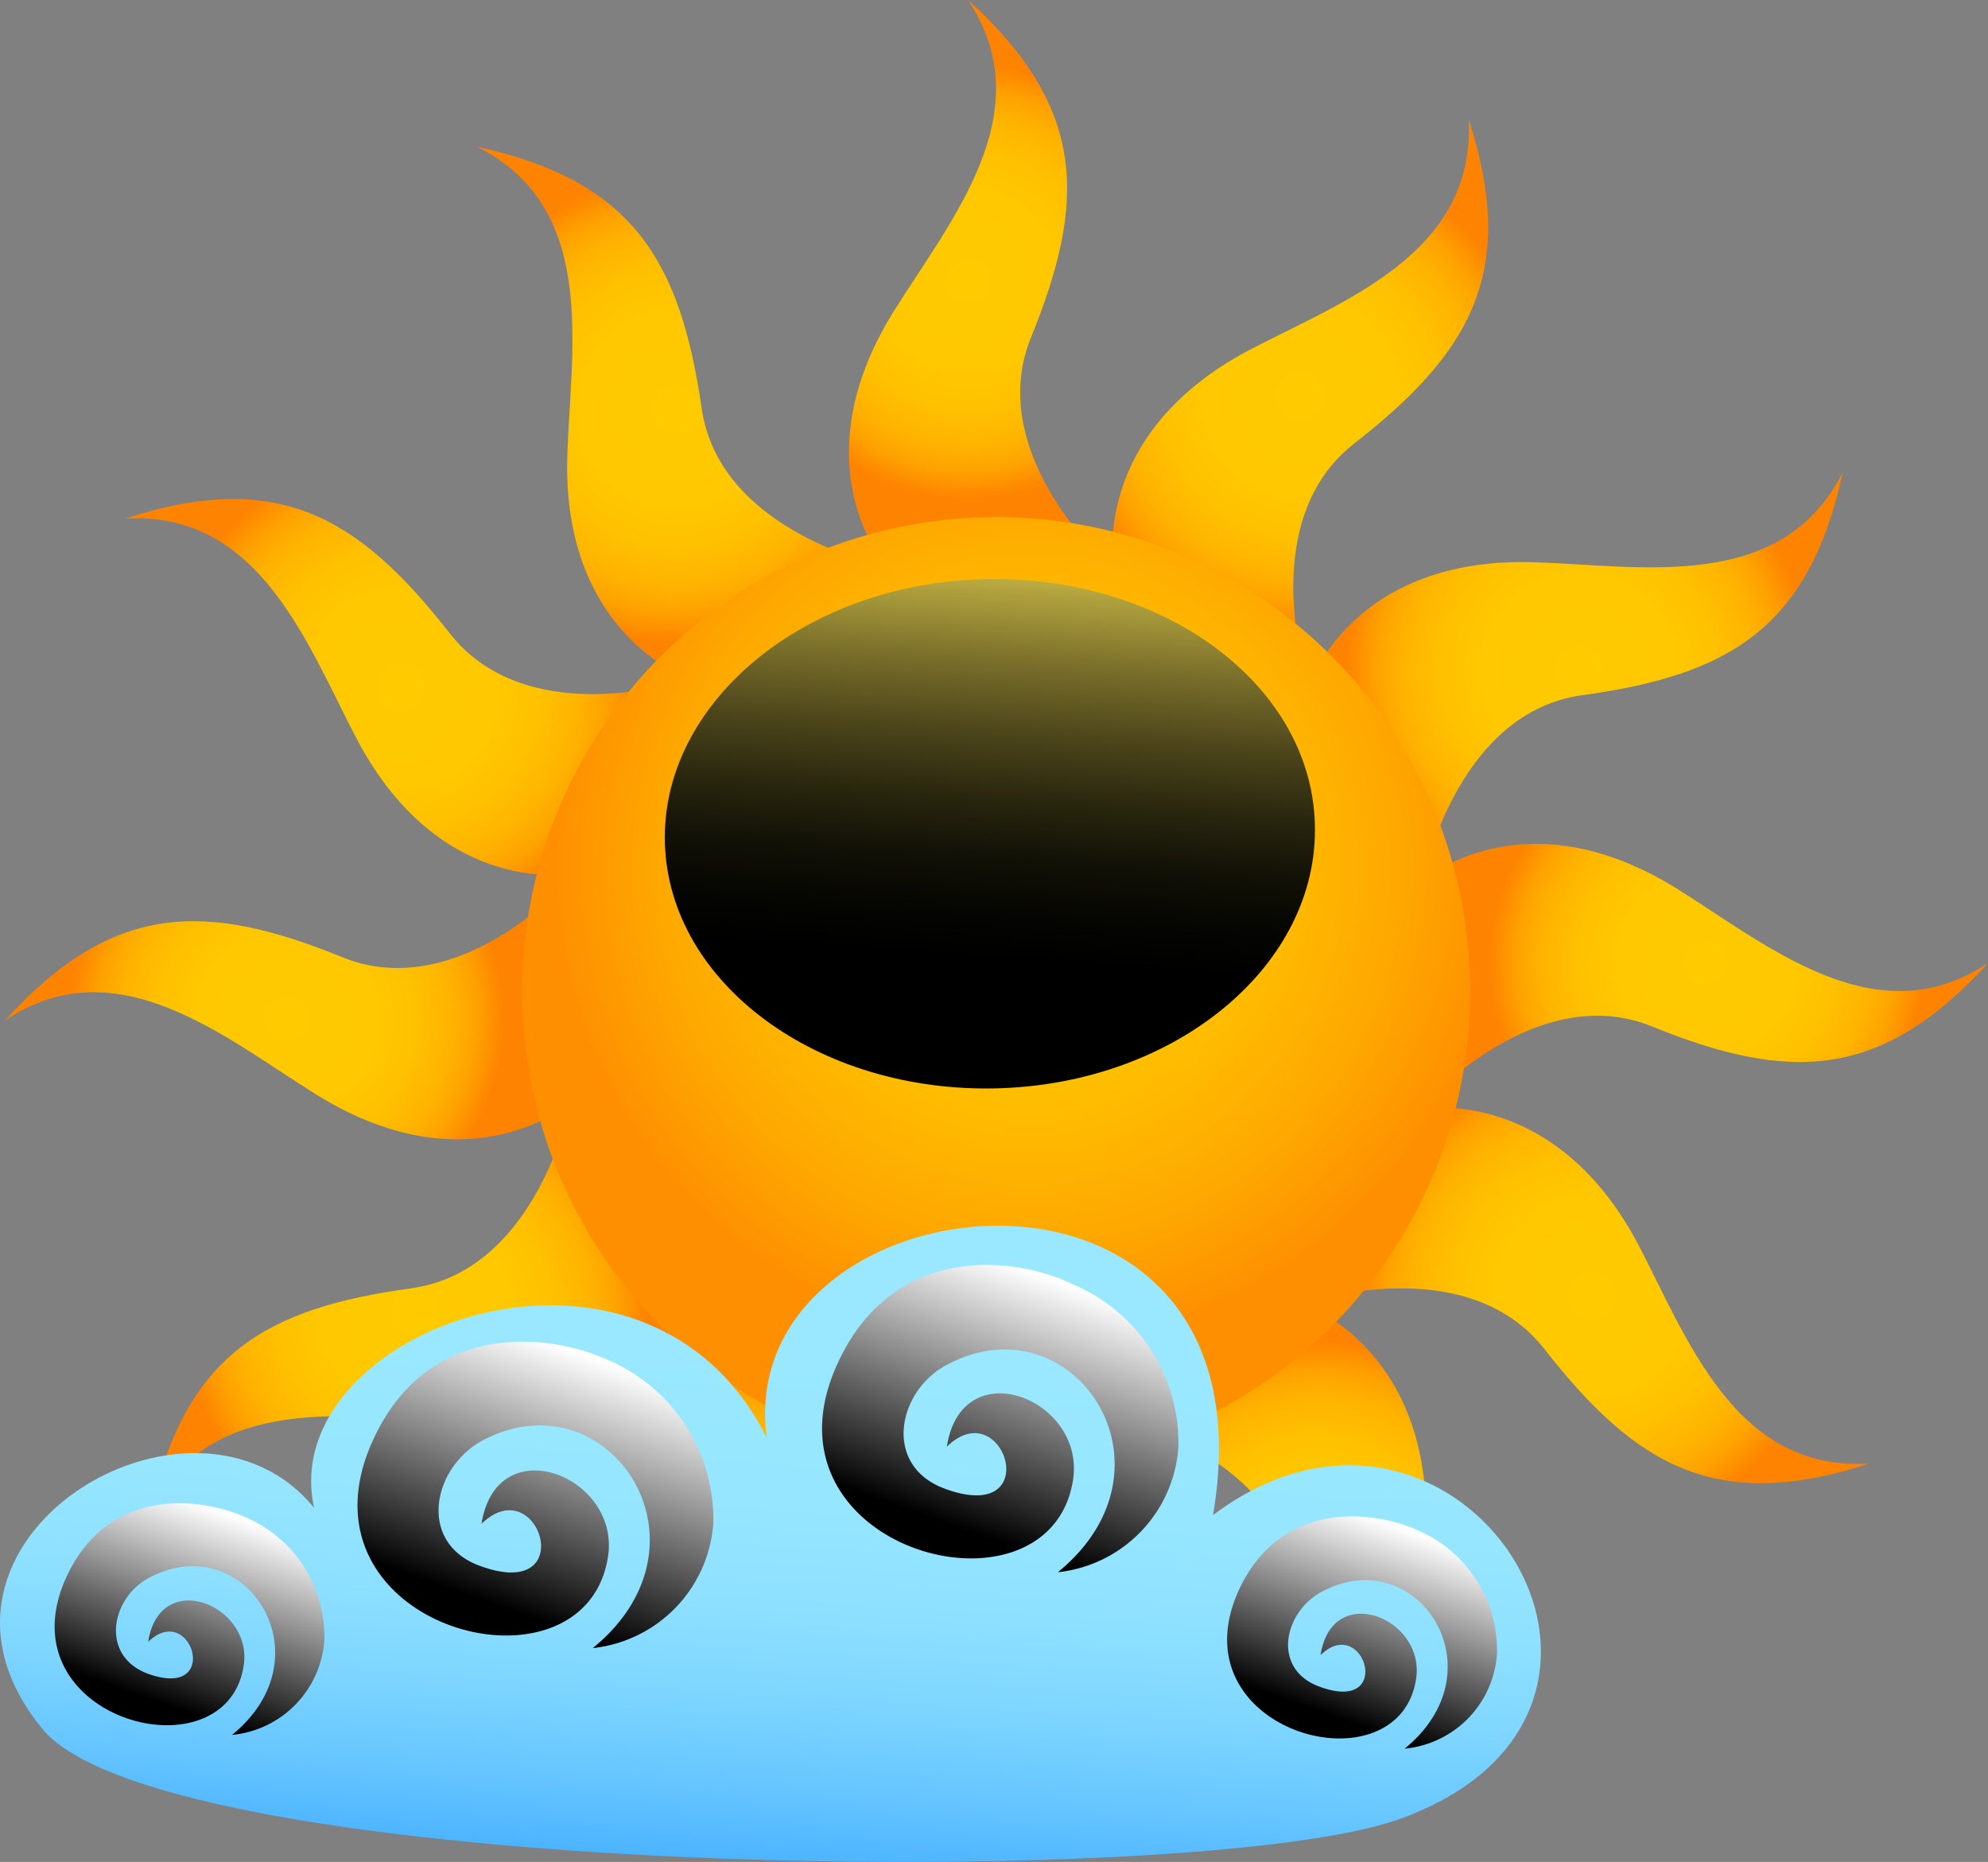 <svg xmlns="http://www.w3.org/2000/svg" xmlns:xlink="http://www.w3.org/1999/xlink" viewBox="0 0 79.68 74.61"><rect x="0" y="0" width="79.68" height="74.61" fill="#808080" stroke="none"/><defs><style>.cls-1{isolation:isolate;}.cls-2{fill:url(#radial-gradient);}.cls-3{fill:url(#radial-gradient-2);}.cls-4{fill:url(#radial-gradient-3);}.cls-5{fill:url(#radial-gradient-4);}.cls-6{fill:url(#radial-gradient-5);}.cls-7{fill:url(#radial-gradient-6);}.cls-8{fill:url(#radial-gradient-7);}.cls-9{fill:url(#radial-gradient-8);}.cls-10{fill:url(#radial-gradient-9);}.cls-11{fill:url(#radial-gradient-10);}.cls-12{fill:url(#radial-gradient-11);}.cls-13{fill:url(#radial-gradient-12);}.cls-14{fill:url(#radial-gradient-13);}.cls-15,.cls-17,.cls-18,.cls-19,.cls-20{mix-blend-mode:screen;}.cls-15{fill:url(#linear-gradient);}.cls-16{fill:url(#linear-gradient-2);}.cls-17{fill:url(#linear-gradient-3);}.cls-18{fill:url(#linear-gradient-4);}.cls-19{fill:url(#linear-gradient-5);}.cls-20{fill:url(#linear-gradient-6);}</style><radialGradient id="radial-gradient" cx="31.96" cy="17.81" r="8.73" gradientTransform="translate(6.31 -5.51) rotate(-1.81)" gradientUnits="userSpaceOnUse"><stop offset="0" stop-color="#ffca00"/><stop offset="0.41" stop-color="#ffc800"/><stop offset="0.6" stop-color="#ffc000"/><stop offset="0.75" stop-color="#ffb400"/><stop offset="0.87" stop-color="#fea200"/><stop offset="0.97" stop-color="#fe8a00"/><stop offset="1" stop-color="#fe8300"/></radialGradient><radialGradient id="radial-gradient-2" cx="20.07" cy="22.56" r="9.34" xlink:href="#radial-gradient"/><radialGradient id="radial-gradient-3" cx="8.74" cy="33.37" r="9.45" xlink:href="#radial-gradient"/><radialGradient id="radial-gradient-4" cx="3.72" cy="46.51" r="8.73" xlink:href="#radial-gradient"/><radialGradient id="radial-gradient-5" cx="8.47" cy="58.4" r="9.34" xlink:href="#radial-gradient"/><radialGradient id="radial-gradient-6" cx="19.28" cy="69.74" r="9.44" xlink:href="#radial-gradient"/><radialGradient id="radial-gradient-7" cx="32.42" cy="74.76" r="8.73" xlink:href="#radial-gradient"/><radialGradient id="radial-gradient-8" cx="44.31" cy="70.01" r="9.34" xlink:href="#radial-gradient"/><radialGradient id="radial-gradient-9" cx="55.64" cy="59.2" r="9.45" xlink:href="#radial-gradient"/><radialGradient id="radial-gradient-10" cx="60.66" cy="46.06" r="8.73" xlink:href="#radial-gradient"/><radialGradient id="radial-gradient-11" cx="55.91" cy="34.17" r="9.34" xlink:href="#radial-gradient"/><radialGradient id="radial-gradient-12" cx="45.11" cy="22.83" r="9.45" xlink:href="#radial-gradient"/><radialGradient id="radial-gradient-13" cx="33.65" cy="41.42" r="18.98" gradientTransform="translate(6.31 -5.51) rotate(-1.81)" gradientUnits="userSpaceOnUse"><stop offset="0" stop-color="#ffca00"/><stop offset="0.27" stop-color="#ffc600"/><stop offset="0.53" stop-color="#fb0"/><stop offset="0.78" stop-color="#fea800"/><stop offset="1" stop-color="#fe9000"/></radialGradient><linearGradient id="linear-gradient" x1="33.31" y1="28.15" x2="31.62" y2="44.94" gradientTransform="translate(6.31 -5.51) rotate(-1.81)" gradientUnits="userSpaceOnUse"><stop offset="0" stop-color="#e0cc4e"/><stop offset="0.14" stop-color="#ac9d3c"/><stop offset="0.3" stop-color="#786d2a"/><stop offset="0.46" stop-color="#4d461b"/><stop offset="0.61" stop-color="#2b280f"/><stop offset="0.75" stop-color="#131207"/><stop offset="0.89" stop-color="#050502"/><stop offset="1"/></linearGradient><linearGradient id="linear-gradient-2" x1="31.36" y1="54.45" x2="31.36" y2="75.84" gradientTransform="matrix(1, 0.06, -0.06, 1, 3.65, -2.15)" gradientUnits="userSpaceOnUse"><stop offset="0" stop-color="#99e8ff"/><stop offset="0.28" stop-color="#96e6ff"/><stop offset="0.48" stop-color="#8de0ff"/><stop offset="0.65" stop-color="#7dd5ff"/><stop offset="0.81" stop-color="#67c6ff"/><stop offset="0.96" stop-color="#4bb3ff"/><stop offset="1" stop-color="#42adff"/></linearGradient><linearGradient id="linear-gradient-3" x1="43.82" y1="88.41" x2="43.82" y2="96.47" gradientTransform="translate(44.4 -36.75) rotate(19.5)" gradientUnits="userSpaceOnUse"><stop offset="0" stop-color="#fff"/><stop offset="1"/></linearGradient><linearGradient id="linear-gradient-4" x1="-0.65" y1="103.59" x2="-0.65" y2="111.65" xlink:href="#linear-gradient-3"/><linearGradient id="linear-gradient-5" x1="27.36" y1="83.68" x2="27.36" y2="94.35" xlink:href="#linear-gradient-3"/><linearGradient id="linear-gradient-6" x1="10.81" y1="92.81" x2="10.81" y2="103.48" xlink:href="#linear-gradient-3"/></defs><title>Asset 15</title><g class="cls-1"><g id="Layer_2" data-name="Layer 2"><g id="weather"><path class="cls-2" d="M35.52,22.68s-3.54-4,.28-10.17c2.28-3.66,6-8,3-12.51,4.78,4.34,4.74,8.08,2.52,13.53-1.84,4.52,2.82,8.81,2.82,8.81Z"/><path class="cls-3" d="M27.59,27.18s-5.09-1.73-4.85-8.95c.14-4.31,1.24-9.92-3.62-12.35,6.3,1.37,8.14,4.62,9,10.45.66,4.83,6.85,6.22,6.85,6.22Z"/><path class="cls-4" d="M23,35s-5.27,1.05-8.67-5.33c-2-3.8-3.89-9.2-9.31-8.89,6.14-2,9.36-.06,13,4.59,3,3.85,9,2,9,2Z"/><path class="cls-5" d="M22.89,44.16s-4,3.54-10.18-.28c-3.66-2.27-8-6-12.5-3,4.33-4.77,8.07-4.74,13.52-2.52,4.52,1.84,8.81-2.82,8.81-2.82Z"/><path class="cls-6" d="M27.39,52.1s-1.73,5.08-9,4.84c-4.3-.13-9.91-1.23-12.35,3.62,1.37-6.3,4.62-8.14,10.46-8.94,4.83-.67,6.21-6.85,6.21-6.85Z"/><path class="cls-7" d="M22.14,70.63c1.74-2.5,5.14-3.82,7.78-5.23,6.38-3.41,5.33-8.68,5.33-8.68l-7.68-4s1.9,6.05-2,9c-3.58,2.79-5.52,5.35-5.32,9.19Z"/><path class="cls-8" d="M38.53,66c-.34.84-.62,1.64-.85,2.4,2-.26,4-.51,6-.75.14-.21.27-.42.4-.63,3.82-6.14.28-10.17.28-10.17l-8.66.35S40.37,61.43,38.53,66Z"/><path class="cls-9" d="M51.82,63.15a22.78,22.78,0,0,0,.73,3.51c1.47-.14,2.94-.26,4.41-.38,0-1.7.14-3.45.19-5,.24-7.23-4.85-9-4.85-9L45,56.93S51.16,58.32,51.82,63.15Z"/><path class="cls-10" d="M56.93,44.44s5.27-1,8.68,5.33c2,3.8,3.88,9.2,9.3,8.88-6.14,2-9.36.07-13-4.58-3-3.85-9-2-9-2Z"/><path class="cls-11" d="M57,35.31s4-3.54,10.18.28c3.66,2.28,8,6,12.5,3-4.33,4.77-8.07,4.74-13.52,2.52C61.64,39.32,57.35,44,57.35,44Z"/><path class="cls-12" d="M52.51,27.38s1.72-5.09,9-4.85c4.31.14,9.91,1.24,12.35-3.61-1.36,6.3-4.62,8.14-10.46,8.94-4.83.67-6.21,6.85-6.21,6.85Z"/><path class="cls-13" d="M44.64,22.75s-1-5.26,5.33-8.67c3.8-2,9.2-3.88,8.89-9.31,2,6.14.07,9.37-4.58,13-3.85,3-2,9-2,9Z"/><path class="cls-14" d="M58.92,39.14A19,19,0,1,0,40.54,58.71,19,19,0,0,0,58.92,39.14Z"/><path class="cls-15" d="M52.7,33c-.17-5.63-6.15-10-13.34-9.79s-12.89,5-12.71,10.6,6.15,10,13.34,9.8S52.88,38.64,52.7,33Z"/><path class="cls-16" d="M1.7,69.28c-6.15-7.49,6-14.84,10.89-8.86C11,53.25,25.84,47.83,30.73,57.61,29.32,47,51.36,44.54,48.62,60.71c9.81-7.38,19.67,7.79,7.48,12.18C48,75.81,6.61,75.27,1.7,69.28Z"/><path class="cls-17" d="M49.68,63.66C47,69.38,56,71.84,56.75,67.32c.43-2.47-3.36-4-3.82-1,1.73-1.68,3,2.4-.06,1.26-1.91-.71-1.42-3,.13-3.81,3.8-2,7.19,3.13,3.3,6.3A4.09,4.09,0,0,0,60,66.25a5.24,5.24,0,0,0-3.13-4.91C55.09,60.52,51.39,60.06,49.68,63.66Z"/><path class="cls-18" d="M2.69,63.13C0,68.85,9,71.31,9.76,66.79c.43-2.47-3.36-4-3.82-1,1.73-1.68,3,2.4-.06,1.26C4,66.31,4.46,64,6,63.21c3.8-2,7.2,3.13,3.3,6.31A4.1,4.1,0,0,0,13,65.73a5.21,5.21,0,0,0-3.13-4.92C8.1,60,4.4,59.53,2.69,63.13Z"/><path class="cls-19" d="M33.63,54.51C30,62.07,42,65.33,43,59.35c.56-3.28-4.45-5.26-5.05-1.38,2.28-2.22,4,3.19-.09,1.68-2.53-.94-1.87-4,.17-5,5-2.59,9.52,4.15,4.37,8.35a5.42,5.42,0,0,0,4.83-5,6.9,6.9,0,0,0-4.15-6.5C40.8,50.35,35.9,49.74,33.63,54.51Z"/><path class="cls-20" d="M15,57.6c-3.59,7.56,8.34,10.82,9.36,4.84.57-3.28-4.45-5.26-5.06-1.38,2.29-2.22,4,3.19-.08,1.68-2.53-.94-1.87-4,.18-5.05,5-2.58,9.52,4.15,4.36,8.35a5.42,5.42,0,0,0,4.83-5,6.94,6.94,0,0,0-4.15-6.51C22.15,53.44,17.25,52.83,15,57.6Z"/></g></g></g></svg>